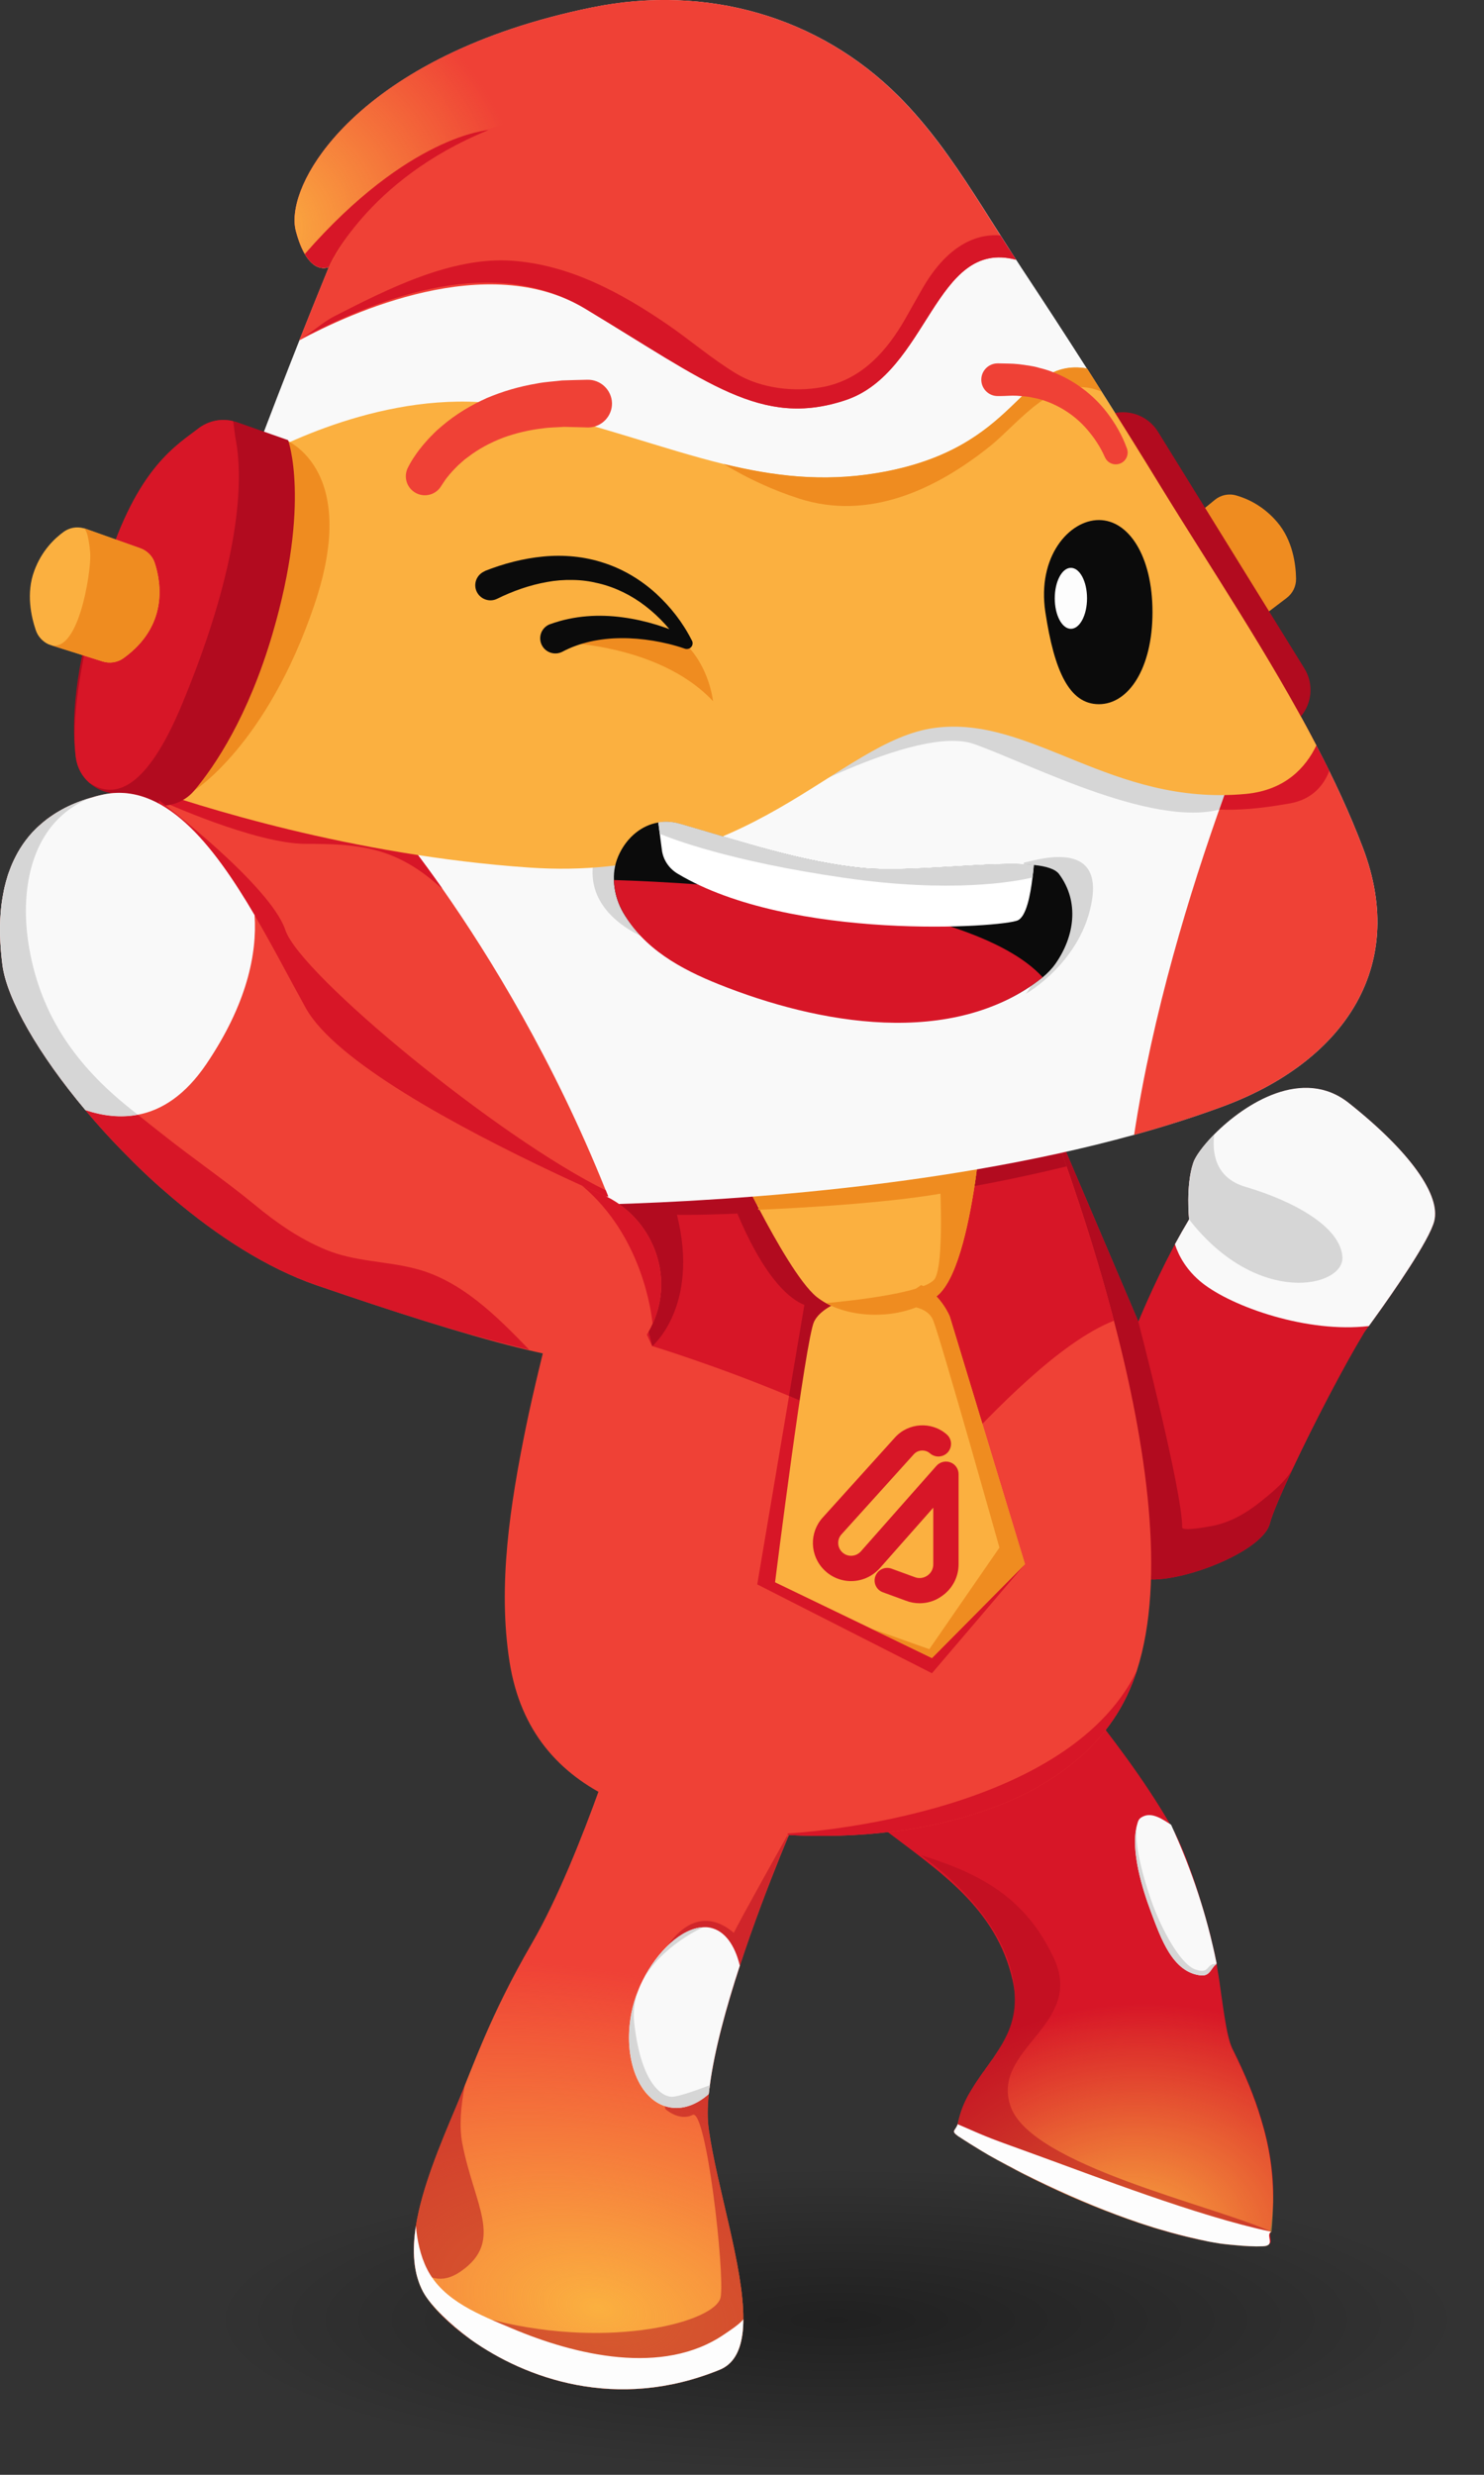 <svg width="36" height="60" viewBox="0 0 36 60" fill="none" xmlns="http://www.w3.org/2000/svg">
<rect x="0" y="0" width="36" height="60" fill="#333333" stroke="none"/>
<g clip-path="url(#clip0_5557_15976)">
<path opacity="0.37" d="M20.287 59.998C28.965 59.998 36 58.316 36 56.242C36 54.167 28.965 52.485 20.287 52.485C11.609 52.485 4.574 54.167 4.574 56.242C4.574 58.316 11.609 59.998 20.287 59.998Z" fill="url(#paint0_radial_5557_15976)"/>
<path d="M30.884 53.39C30.884 53.41 30.882 53.428 30.882 53.447C30.874 53.651 30.852 53.856 30.819 54.067C30.817 54.074 30.817 54.081 30.817 54.089C30.816 54.094 30.814 54.096 30.814 54.102C30.812 54.109 30.814 54.116 30.812 54.123C30.812 54.125 30.81 54.129 30.814 54.131C30.814 54.131 30.814 54.131 30.812 54.131C30.805 54.294 30.863 54.37 30.784 54.409H30.782C30.751 54.422 30.703 54.429 30.626 54.434C30.341 54.456 30.027 54.442 29.689 54.4C29.667 54.398 29.643 54.394 29.619 54.391C29.604 54.391 29.588 54.387 29.573 54.385C29.573 54.385 29.57 54.383 29.568 54.383C29.491 54.372 29.412 54.358 29.329 54.343C28.239 54.149 26.969 53.694 25.813 53.174C25.73 53.137 25.646 53.097 25.565 53.06C25.482 53.024 25.403 52.985 25.322 52.945C25.166 52.87 25.008 52.791 24.859 52.715C24.859 52.713 24.856 52.713 24.854 52.713C24.779 52.674 24.705 52.636 24.631 52.599C24.63 52.599 24.626 52.596 24.626 52.596C24.575 52.568 24.521 52.539 24.473 52.511C24.451 52.502 24.429 52.491 24.407 52.477C24.192 52.36 23.988 52.244 23.799 52.135C23.788 52.129 23.775 52.122 23.762 52.113C23.713 52.083 23.663 52.052 23.613 52.023V52.021C23.611 52.021 23.608 52.019 23.608 52.019C23.547 51.985 23.492 51.948 23.435 51.911V51.91C23.433 51.91 23.433 51.91 23.433 51.91C23.378 51.873 23.323 51.84 23.27 51.803H23.268C23.242 51.787 23.224 51.776 23.211 51.761C23.183 51.743 23.169 51.728 23.159 51.714C23.156 51.71 23.154 51.705 23.15 51.701C23.134 51.675 23.143 51.657 23.161 51.63V51.628C23.169 51.622 23.172 51.613 23.178 51.608C23.183 51.597 23.192 51.586 23.202 51.569C23.209 51.553 23.218 51.535 23.226 51.513C23.227 51.507 23.229 51.502 23.231 51.496C23.235 51.489 23.235 51.476 23.238 51.465C23.248 51.423 23.259 51.383 23.268 51.344C23.325 51.119 23.417 50.914 23.529 50.724C23.534 50.713 23.542 50.704 23.545 50.697C23.586 50.631 23.626 50.567 23.665 50.504C23.72 50.422 23.777 50.338 23.834 50.257C23.845 50.243 23.854 50.23 23.865 50.217C23.878 50.201 23.891 50.184 23.9 50.168C23.905 50.157 23.915 50.146 23.92 50.137C23.924 50.133 23.926 50.127 23.931 50.126C23.94 50.109 23.951 50.095 23.962 50.082C23.977 50.062 23.992 50.04 24.005 50.02C24.02 49.999 24.034 49.977 24.051 49.956L24.095 49.897C24.12 49.855 24.148 49.816 24.176 49.773C24.446 49.37 24.655 48.936 24.617 48.371C24.617 48.365 24.615 48.364 24.617 48.358C24.609 48.247 24.591 48.133 24.565 48.012C24.166 46.249 22.775 45.363 21.41 44.322C21.384 44.304 21.358 44.282 21.331 44.262C21.309 44.245 21.288 44.229 21.265 44.212C21.474 43.863 21.667 43.502 21.855 43.135C21.941 42.963 22.029 42.789 22.114 42.611C22.426 41.96 22.715 41.292 23.003 40.622C23.134 40.315 23.261 40.01 23.395 39.706C23.505 39.451 23.617 39.199 23.727 38.945C23.837 38.69 23.951 38.441 24.069 38.196C25.378 40.335 27.098 42.017 28.381 44.221C28.392 44.24 28.401 44.256 28.412 44.274C28.436 44.316 28.459 44.359 28.485 44.406C28.489 44.408 28.489 44.413 28.489 44.415C28.638 44.701 28.785 45.065 28.919 45.451C28.947 45.526 28.97 45.601 28.996 45.676C29.035 45.793 29.072 45.907 29.105 46.02C29.128 46.099 29.154 46.174 29.176 46.25C29.198 46.327 29.22 46.401 29.241 46.472V46.474C29.274 46.585 29.299 46.693 29.329 46.797C29.349 46.863 29.366 46.935 29.38 47.004C29.402 47.103 29.424 47.196 29.446 47.284C29.459 47.339 29.474 47.394 29.483 47.453C29.487 47.48 29.494 47.506 29.498 47.529C29.498 47.531 29.498 47.531 29.498 47.535C29.505 47.56 29.509 47.586 29.511 47.614C29.514 47.615 29.514 47.617 29.512 47.621C29.516 47.623 29.516 47.624 29.516 47.628C29.524 47.657 29.527 47.687 29.529 47.716C29.568 47.93 29.599 48.153 29.628 48.371C29.643 48.461 29.654 48.552 29.667 48.64C29.718 48.984 29.77 49.3 29.841 49.526C29.862 49.588 29.882 49.641 29.908 49.69C30.205 50.285 30.433 50.832 30.593 51.368C30.797 52.041 30.906 52.707 30.884 53.39Z" fill="#D71627"/>
<path d="M30.884 53.39C30.884 53.41 30.882 53.429 30.882 53.447C30.878 53.654 30.869 53.868 30.849 54.091C30.849 54.093 30.849 54.093 30.847 54.096V54.098C30.847 54.104 30.851 54.105 30.851 54.107C30.851 54.107 30.849 54.111 30.847 54.111L30.845 54.115C30.834 54.118 30.825 54.126 30.816 54.135C30.816 54.135 30.816 54.135 30.814 54.135C30.811 54.14 30.807 54.146 30.801 54.155C30.798 54.16 30.796 54.168 30.794 54.173C30.792 54.179 30.79 54.186 30.788 54.191C30.79 54.199 30.788 54.204 30.788 54.212C30.79 54.267 30.814 54.327 30.801 54.376C30.799 54.391 30.794 54.406 30.783 54.415C30.779 54.422 30.77 54.429 30.761 54.433C30.752 54.438 30.742 54.444 30.731 54.448C30.707 54.457 30.678 54.461 30.641 54.462C30.43 54.471 30.198 54.459 29.96 54.435C29.871 54.428 29.781 54.418 29.691 54.407C29.669 54.406 29.645 54.402 29.621 54.398C29.607 54.397 29.59 54.393 29.576 54.391C29.574 54.395 29.574 54.395 29.57 54.391C29.417 54.364 29.263 54.336 29.105 54.303C28.945 54.268 28.78 54.228 28.614 54.186C28.473 54.15 28.331 54.109 28.186 54.067C28.16 54.06 28.137 54.054 28.111 54.047C28.026 54.023 27.942 53.996 27.855 53.967H27.854C27.769 53.939 27.684 53.913 27.6 53.884C27.6 53.884 27.598 53.884 27.596 53.882C27.427 53.826 27.254 53.763 27.082 53.699C26.652 53.542 26.223 53.364 25.812 53.182C25.729 53.145 25.645 53.105 25.564 53.068C25.481 53.032 25.402 52.993 25.321 52.953C25.244 52.918 25.165 52.88 25.086 52.841C24.931 52.763 24.777 52.688 24.628 52.607C24.626 52.607 24.623 52.603 24.623 52.603C24.476 52.528 24.334 52.452 24.196 52.375C24.128 52.336 24.057 52.296 23.989 52.259C23.856 52.183 23.73 52.106 23.61 52.031C23.606 52.029 23.605 52.029 23.605 52.027C23.544 51.992 23.489 51.956 23.432 51.919C23.43 51.919 23.43 51.919 23.428 51.917C23.373 51.881 23.318 51.848 23.265 51.811H23.263C23.252 51.8 23.242 51.795 23.233 51.787C23.222 51.782 23.213 51.775 23.206 51.769C23.206 51.767 23.206 51.767 23.206 51.767C23.184 51.749 23.165 51.734 23.154 51.723C23.151 51.72 23.149 51.714 23.145 51.711C23.129 51.685 23.138 51.667 23.156 51.639V51.637C23.169 51.617 23.187 51.593 23.204 51.56C23.209 51.55 23.215 51.537 23.221 51.524C23.222 51.518 23.224 51.513 23.226 51.507C23.23 51.5 23.23 51.487 23.233 51.476C23.349 50.977 23.603 50.596 23.86 50.227C23.873 50.21 23.886 50.194 23.895 50.177C23.906 50.163 23.915 50.15 23.926 50.135C23.935 50.119 23.946 50.104 23.957 50.091C23.972 50.071 23.987 50.049 24 50.029C24.014 50.009 24.029 49.987 24.046 49.965C24.047 49.961 24.051 49.956 24.053 49.952C24.285 49.614 24.49 49.264 24.573 48.827C24.588 48.743 24.602 48.66 24.608 48.569C24.613 48.509 24.613 48.446 24.612 48.382C24.612 48.377 24.61 48.375 24.612 48.37C24.61 48.362 24.61 48.353 24.61 48.344C24.608 48.238 24.597 48.121 24.579 48.002C24.516 47.603 24.343 47.2 24.105 46.816C24.101 46.807 24.093 46.798 24.088 46.791C23.812 46.351 23.452 45.942 23.086 45.594C23.026 45.535 22.961 45.479 22.897 45.424C22.792 45.336 22.689 45.248 22.588 45.171C22.574 45.16 22.563 45.151 22.548 45.14C22.491 45.096 22.434 45.056 22.379 45.016C21.875 44.664 21.745 44.58 21.403 44.33C21.377 44.311 21.352 44.289 21.324 44.269L21.241 44.209C21.456 43.865 21.657 43.506 21.848 43.14C21.934 42.968 22.022 42.795 22.107 42.617C22.421 41.968 22.708 41.298 22.996 40.628C23.127 40.321 23.254 40.015 23.388 39.712C23.498 39.457 23.61 39.205 23.72 38.95C23.831 38.696 23.945 38.447 24.062 38.202C25.371 40.341 27.091 42.023 28.374 44.227C28.385 44.245 28.394 44.262 28.405 44.28C28.429 44.322 28.453 44.364 28.478 44.412C28.482 44.414 28.482 44.419 28.482 44.421C28.631 44.707 28.778 45.071 28.912 45.457C28.94 45.532 28.963 45.607 28.989 45.682C29.028 45.799 29.065 45.912 29.098 46.026C29.122 46.104 29.147 46.179 29.169 46.256C29.191 46.333 29.213 46.406 29.234 46.478V46.48C29.267 46.591 29.293 46.699 29.322 46.803C29.342 46.869 29.359 46.941 29.373 47.01C29.395 47.109 29.417 47.202 29.439 47.29C29.452 47.345 29.467 47.4 29.476 47.458C29.48 47.486 29.487 47.511 29.491 47.535C29.491 47.537 29.491 47.537 29.491 47.541C29.495 47.568 29.502 47.592 29.506 47.618L29.508 47.632C29.515 47.661 29.518 47.691 29.52 47.72C29.561 47.936 29.59 48.157 29.62 48.375C29.634 48.465 29.645 48.556 29.658 48.644C29.706 48.988 29.757 49.303 29.833 49.53C29.853 49.592 29.873 49.645 29.899 49.694C30.197 50.289 30.424 50.836 30.584 51.372C30.79 52.027 30.886 52.678 30.884 53.39Z" fill="url(#paint1_radial_5557_15976)"/>
<path opacity="0.5" d="M30.852 54.107C30.852 54.108 30.849 54.112 30.845 54.112C30.834 54.116 30.825 54.123 30.816 54.132C30.816 54.132 30.816 54.132 30.814 54.132C30.81 54.138 30.806 54.143 30.801 54.152C30.797 54.158 30.796 54.163 30.794 54.171C30.792 54.176 30.79 54.184 30.788 54.189C30.786 54.194 30.785 54.202 30.788 54.209C30.79 54.264 30.814 54.324 30.801 54.374C30.799 54.388 30.794 54.403 30.783 54.412C30.779 54.42 30.77 54.427 30.761 54.431C30.751 54.436 30.742 54.441 30.731 54.445C30.707 54.454 30.678 54.458 30.641 54.46C30.43 54.469 30.198 54.456 29.959 54.432C29.871 54.425 29.781 54.416 29.691 54.405C29.669 54.403 29.645 54.399 29.621 54.396C29.607 54.394 29.59 54.39 29.575 54.389C29.424 54.365 29.267 54.334 29.107 54.301C28.947 54.266 28.781 54.226 28.616 54.184C28.368 54.12 28.114 54.046 27.859 53.964H27.857C27.772 53.937 27.688 53.907 27.603 53.878C27.603 53.878 27.602 53.882 27.602 53.878C27.432 53.821 27.26 53.759 27.087 53.695C26.657 53.538 26.229 53.36 25.817 53.177C25.734 53.141 25.65 53.1 25.569 53.064C25.486 53.027 25.407 52.989 25.326 52.949C25.249 52.914 25.17 52.875 25.091 52.837C24.937 52.758 24.782 52.683 24.634 52.603C24.632 52.603 24.628 52.599 24.628 52.599C24.481 52.524 24.339 52.447 24.202 52.37C24.134 52.332 24.062 52.292 23.994 52.255C23.928 52.215 23.863 52.175 23.801 52.138C23.79 52.133 23.777 52.125 23.764 52.116C23.713 52.087 23.663 52.057 23.615 52.025C23.613 52.025 23.61 52.023 23.61 52.023C23.549 51.984 23.494 51.948 23.437 51.913C23.435 51.913 23.435 51.913 23.435 51.913C23.378 51.874 23.323 51.84 23.27 51.803C23.259 51.796 23.248 51.788 23.239 51.783C23.228 51.774 23.218 51.768 23.211 51.763C23.189 51.745 23.171 51.73 23.16 51.719C23.156 51.715 23.154 51.71 23.15 51.706C23.134 51.681 23.143 51.662 23.161 51.635C23.165 51.627 23.172 51.62 23.178 51.613C23.183 51.602 23.193 51.591 23.202 51.574C23.204 51.569 23.207 51.563 23.209 51.556C23.215 51.545 23.22 51.532 23.226 51.52C23.228 51.514 23.229 51.509 23.231 51.503C23.235 51.496 23.235 51.483 23.239 51.472C23.248 51.43 23.259 51.39 23.268 51.351C23.331 51.123 23.424 50.918 23.529 50.731C23.535 50.72 23.542 50.711 23.546 50.703C23.586 50.638 23.626 50.574 23.665 50.511C23.72 50.429 23.777 50.345 23.834 50.264C23.856 50.233 23.876 50.202 23.9 50.175C23.906 50.164 23.915 50.153 23.92 50.144L23.963 50.087C23.977 50.067 23.992 50.045 24.005 50.025C24.02 50.005 24.034 49.983 24.051 49.961C24.053 49.957 24.056 49.952 24.058 49.948C24.071 49.933 24.08 49.917 24.093 49.902C24.119 49.86 24.146 49.822 24.174 49.778C24.402 49.428 24.587 49.053 24.611 48.565C24.617 48.504 24.617 48.442 24.615 48.378C24.615 48.373 24.613 48.371 24.615 48.365C24.613 48.358 24.613 48.349 24.613 48.34C24.608 48.228 24.595 48.113 24.575 47.992C24.505 47.586 24.338 47.189 24.11 46.812C24.106 46.803 24.099 46.794 24.093 46.786C23.829 46.351 23.476 45.946 23.092 45.59C23.031 45.531 22.967 45.474 22.902 45.419C22.798 45.332 22.695 45.248 22.594 45.167C22.579 45.156 22.568 45.147 22.553 45.136C22.496 45.092 22.439 45.052 22.384 45.011C22.369 44.999 22.355 44.988 22.342 44.978C23.806 45.427 24.88 46.02 25.562 47.467C26.333 49.101 24.011 49.668 24.521 51.082C25.034 52.498 29.386 53.455 30.806 54.092C30.812 54.094 30.818 54.094 30.819 54.096C30.834 54.097 30.845 54.099 30.847 54.101V54.103C30.849 54.101 30.851 54.105 30.852 54.107Z" fill="#B20B1F"/>
<path d="M29.513 47.597C29.513 47.6 29.512 47.608 29.508 47.609C29.383 47.71 29.355 47.915 29.133 47.893C28.442 47.822 28.161 46.989 27.916 46.342C27.72 45.82 27.424 44.869 27.576 44.269C27.613 44.126 27.624 44.089 27.736 44.036C27.964 43.932 28.218 44.12 28.409 44.239C28.912 45.335 29.274 46.42 29.513 47.597Z" fill="#F9F9F9"/>
<path d="M30.836 54.107C30.827 54.113 30.819 54.116 30.814 54.126C30.794 54.144 30.788 54.164 30.788 54.19C30.786 54.195 30.784 54.202 30.788 54.21C30.79 54.265 30.814 54.325 30.801 54.374C30.797 54.387 30.792 54.4 30.784 54.411H30.782C30.779 54.418 30.77 54.426 30.76 54.429C30.751 54.435 30.742 54.44 30.731 54.444C30.707 54.453 30.678 54.457 30.641 54.459C30.43 54.468 30.198 54.455 29.959 54.431C29.871 54.424 29.781 54.415 29.691 54.404C29.669 54.402 29.645 54.398 29.621 54.395C29.606 54.395 29.59 54.391 29.575 54.389V54.387C29.573 54.391 29.573 54.391 29.57 54.387C29.492 54.376 29.413 54.362 29.331 54.347C29.276 54.336 29.218 54.321 29.163 54.31C29.143 54.307 29.125 54.303 29.106 54.299C29.077 54.292 29.044 54.285 29.015 54.277C28.867 54.245 28.721 54.21 28.57 54.169C28.445 54.136 28.316 54.102 28.189 54.063C28.164 54.056 28.14 54.05 28.114 54.041C28.029 54.018 27.945 53.99 27.859 53.961H27.857C27.772 53.933 27.688 53.908 27.603 53.879V53.877C27.603 53.877 27.601 53.88 27.601 53.877C27.432 53.82 27.259 53.758 27.087 53.694C26.319 53.405 25.552 53.064 24.863 52.717C24.863 52.715 24.859 52.715 24.858 52.715C24.727 52.647 24.598 52.583 24.475 52.514C24.453 52.505 24.431 52.493 24.409 52.479C24.337 52.442 24.269 52.406 24.201 52.369C24.133 52.331 24.062 52.29 23.994 52.254C23.861 52.177 23.735 52.1 23.615 52.025C23.611 52.023 23.61 52.023 23.61 52.022C23.549 51.987 23.494 51.95 23.437 51.913C23.435 51.913 23.435 51.913 23.433 51.912C23.378 51.875 23.323 51.842 23.27 51.806H23.268C23.242 51.789 23.224 51.778 23.211 51.764C23.183 51.745 23.169 51.73 23.159 51.716C23.156 51.712 23.154 51.707 23.15 51.703C23.134 51.678 23.143 51.659 23.161 51.632V51.63C23.174 51.61 23.192 51.586 23.209 51.553C23.215 51.542 23.22 51.529 23.226 51.517C23.227 51.511 23.229 51.505 23.231 51.5C24.086 51.873 23.953 51.815 25.089 52.228C26.517 52.744 29.066 53.734 30.817 54.102C30.823 54.104 30.828 54.105 30.836 54.107Z" fill="#FDFDFD"/>
<path d="M29.518 47.617C29.375 47.701 29.358 47.917 29.134 47.893C28.441 47.82 28.16 46.991 27.918 46.342C27.721 45.817 27.419 44.873 27.581 44.27C27.495 44.799 27.835 45.831 27.976 46.206C28.189 46.775 28.629 47.621 29 47.749C29.371 47.877 29.246 47.584 29.518 47.617Z" fill="#D6D6D6"/>
<path d="M17.194 51.624C17.396 53.047 18.043 54.972 18.032 56.231C18.032 56.361 18.025 56.487 18.008 56.602C17.95 57.014 17.786 57.319 17.459 57.453C14.947 58.48 12.736 57.651 11.429 56.727C10.878 56.335 10.488 55.929 10.308 55.638C10.293 55.614 10.279 55.589 10.266 55.567C10.025 55.118 9.996 54.57 10.089 53.966C10.233 53.056 10.663 52.026 11.076 51.049C11.482 50.089 11.876 48.883 12.905 47.11C14.142 44.975 15.296 41.114 15.296 41.114L19.422 43.824C19.422 43.824 18.6 45.674 17.95 47.657C17.591 48.751 17.284 49.888 17.194 50.771C17.161 51.091 17.159 51.382 17.194 51.624Z" fill="#EF4136"/>
<path d="M34.793 29.604C34.679 30.065 33.793 31.337 33.35 31.951C33.295 32.028 33.246 32.094 33.207 32.149C33.141 32.242 33.1 32.297 33.1 32.297C32.591 33.137 31.875 34.517 31.377 35.574C31.079 36.205 30.86 36.719 30.805 36.937C30.619 37.676 28.269 38.538 27.558 38.229C26.845 37.923 24.988 37.276 24.988 36.136C24.988 34.998 23.998 27.793 25.701 27.546L27.616 32.041C27.616 32.041 27.964 31.181 28.458 30.25C28.473 30.222 28.488 30.195 28.502 30.169C28.611 29.97 28.728 29.763 28.846 29.566C28.846 29.566 28.761 28.746 28.947 28.193C29.133 27.637 31.204 25.542 32.72 26.744C34.236 27.946 34.949 28.989 34.793 29.604Z" fill="#D71627"/>
<path d="M17.194 50.769C17.161 51.091 17.16 51.382 17.194 51.624C17.396 53.047 18.043 54.972 18.032 56.231C18.032 56.361 18.025 56.487 18.009 56.602C17.95 57.014 17.786 57.319 17.459 57.453C14.947 58.48 12.736 57.651 11.429 56.727C11.124 56.511 10.871 56.291 10.672 56.086C10.51 55.922 10.391 55.768 10.308 55.638C10.294 55.614 10.279 55.589 10.266 55.567C10.161 55.373 10.097 55.157 10.066 54.926C10.023 54.628 10.038 54.306 10.09 53.966C10.233 53.056 10.663 52.026 11.076 51.049C11.143 50.892 11.207 50.729 11.279 50.557C11.279 50.555 11.279 50.552 11.279 50.552C11.628 49.677 12.045 48.59 12.905 47.11C14.142 44.975 15.296 41.114 15.296 41.114L19.422 43.824C19.422 43.824 19.299 44.102 19.108 44.558C18.81 45.277 18.349 46.442 17.95 47.657C17.59 48.749 17.283 49.884 17.194 50.769Z" fill="url(#paint2_radial_5557_15976)"/>
<path d="M29.469 12.12L28.377 13.014C28.241 13.126 28.162 13.293 28.169 13.466C28.186 13.977 28.384 15.016 29.671 15.384C29.844 15.433 30.031 15.395 30.174 15.287L31.216 14.495C31.362 14.383 31.444 14.211 31.441 14.028C31.435 13.681 31.36 13.101 30.985 12.66C30.647 12.262 30.255 12.087 29.989 12.012C29.807 11.959 29.614 12.001 29.469 12.12Z" fill="#EF8C20"/>
<path d="M31.375 35.574C31.077 36.206 30.858 36.72 30.803 36.938C30.617 37.677 28.267 38.538 27.556 38.229C26.843 37.924 24.986 37.276 24.986 36.136C24.986 34.998 23.996 27.793 25.7 27.546L27.614 32.041C27.614 32.041 28.679 36.125 28.679 37.031C28.679 37.137 29.351 37.005 29.41 36.994C29.814 36.919 30.197 36.707 30.518 36.456C30.801 36.233 31.22 35.904 31.375 35.574Z" fill="#B20B1F"/>
<path opacity="0.5" d="M11.212 51.952C11.503 53.472 12.243 54.334 11.172 55.073C10.707 55.393 10.336 55.229 10.064 54.925C10.021 54.627 10.036 54.305 10.088 53.964C10.231 53.055 10.661 52.025 11.075 51.048C11.141 50.891 11.205 50.728 11.277 50.556C11.177 51.062 11.139 51.555 11.212 51.952Z" fill="#B20B1F"/>
<path opacity="0.5" d="M17.194 50.769C17.161 51.091 17.159 51.382 17.194 51.624C17.396 53.047 18.043 54.972 18.032 56.231C18.032 56.361 18.025 56.487 18.008 56.602C17.949 57.014 17.786 57.32 17.459 57.453C14.947 58.48 12.736 57.651 11.429 56.727C11.124 56.511 10.87 56.291 10.672 56.086C11.067 56.088 11.517 56.141 12.017 56.264C14.844 56.963 17.38 56.286 17.483 55.689C17.584 55.093 17.132 51.111 16.803 51.274C16.472 51.439 16.141 51.132 16.141 51.132C16.141 51.132 15.513 48.032 16.275 47.066C17.04 46.1 17.76 46.839 17.802 46.861C17.946 46.554 19.107 44.486 19.107 44.486C19.107 44.486 19.107 44.51 19.107 44.556C18.809 45.275 18.348 46.44 17.949 47.655C17.589 48.749 17.282 49.884 17.194 50.769Z" fill="#B20B1F"/>
<path d="M27.579 40.503C27.509 40.717 27.43 40.92 27.338 41.112C26.091 43.728 22.472 44.676 19.105 44.488C16.158 44.321 12.897 43.696 12.361 40.291C12.069 38.435 12.379 36.472 12.748 34.651C13.149 32.683 13.752 30.747 14.044 28.756C14.153 28.015 14.222 27.563 14.222 27.563L24.492 24.711C24.492 24.711 26.004 28.129 27.022 32.02C27.807 35.012 28.294 38.283 27.579 40.503Z" fill="#EF4136"/>
<path d="M27.024 32.019C25.695 32.539 24.098 34.237 23.205 35.172C22.92 35.47 22.705 35.691 22.593 35.776C21.796 35.071 20.434 34.391 19.138 33.843C17.418 33.121 15.819 32.634 15.819 32.634L14.042 28.753V28.746C14.15 28.009 14.22 27.56 14.22 27.56L23.821 24.893L24.49 24.708C24.49 24.708 24.514 24.763 24.556 24.865C24.741 25.294 25.278 26.578 25.87 28.276C26.263 29.388 26.673 30.674 27.024 32.019Z" fill="#D71627"/>
<path d="M24.865 37.921L22.608 40.567L18.37 38.413L19.142 33.843C20.436 34.39 21.799 35.071 22.597 35.775C22.709 35.691 22.924 35.469 23.209 35.171L24.865 37.921Z" fill="#D71627"/>
<path d="M23.207 35.172C22.922 35.47 22.707 35.691 22.595 35.775C21.798 35.071 20.436 34.39 19.14 33.843L19.513 31.638C18.458 31.205 17.686 28.896 17.686 28.896L19.324 28.74L23.207 35.172Z" fill="#B20B1F"/>
<path d="M16.422 29.452C16.977 31.67 15.823 32.636 15.823 32.636L14.904 28.96L14.046 28.748C14.154 28.011 14.224 27.562 14.224 27.562L23.825 24.895C24.076 24.886 24.323 24.878 24.56 24.867C24.745 25.295 25.282 26.58 25.874 28.278C20.686 29.542 16.422 29.452 16.422 29.452Z" fill="#B20B1F"/>
<path d="M23.786 27.575C23.766 27.796 23.731 28.117 23.68 28.481C23.67 28.55 23.659 28.622 23.65 28.693C23.488 29.76 23.198 31.088 22.7 31.443C21.923 31.995 20.748 31.988 20.037 31.593C19.956 31.549 19.879 31.496 19.811 31.443C19.409 31.117 18.819 30.08 18.424 29.33C18.416 29.315 18.409 29.3 18.401 29.286C18.379 29.245 18.361 29.209 18.345 29.174L18.343 29.172C18.135 28.773 17.999 28.488 17.999 28.488L22.347 27.566C22.966 27.564 23.501 27.568 23.786 27.575Z" fill="#FBB040"/>
<path d="M23.786 27.575C23.762 27.839 23.716 28.243 23.65 28.693L23.608 28.755C22.38 29.162 18.815 29.311 18.424 29.33C18.401 29.33 18.389 29.33 18.389 29.33L18.401 29.286L18.411 29.249C18.411 29.249 18.387 29.222 18.345 29.176L18.343 29.174C18.135 28.775 17.999 28.49 17.999 28.49L22.347 27.568C22.966 27.564 23.501 27.568 23.786 27.575Z" fill="#EF8C20"/>
<path d="M29.669 26.823C28.976 27.079 28.253 27.308 27.511 27.513C22.61 28.869 16.918 29.156 14.178 29.213C13.147 29.236 12.533 29.225 12.533 29.225C12.533 29.225 2.883 28.978 2.387 25.037C2.234 23.817 2.71 21.579 3.442 19.064V19.062C3.558 18.665 3.679 18.26 3.807 17.854C4.519 15.571 5.382 13.168 6.14 11.161C6.562 10.038 6.952 9.037 7.262 8.254C7.681 7.2 7.957 6.534 7.979 6.475C7.93 6.496 7.474 6.684 7.182 5.608C6.873 4.468 8.696 1.327 14.387 0.176C17.115 -0.373 19.844 0.375 21.81 2.342C22.154 2.688 22.472 3.065 22.77 3.458C23.385 4.274 23.925 5.173 24.475 6.025C24.534 6.117 24.591 6.208 24.651 6.298C24.699 6.369 24.743 6.441 24.789 6.51C25.32 7.313 25.848 8.122 26.366 8.934C26.965 9.871 27.553 10.814 28.136 11.763C29.023 13.214 30.001 14.7 30.9 16.224C31.262 16.835 31.609 17.452 31.931 18.072V18.074C32.357 18.886 32.739 19.709 33.057 20.542C34.193 23.515 32.504 25.775 29.669 26.823Z" fill="#F9F9F9"/>
<path d="M14.755 29.007C13.724 29.031 13.11 29.02 13.11 29.02C13.11 29.02 3.46 28.773 2.964 24.832C2.823 23.701 3.221 21.698 3.863 19.407C3.912 19.227 3.964 19.043 4.019 18.858V18.856C4.135 18.459 4.256 18.055 4.385 17.648C5.471 17.685 6.965 18.153 9.027 19.35C9.027 19.35 9.734 20.131 10.729 21.542C11.886 23.194 13.43 25.708 14.694 28.859L14.755 29.007Z" fill="#EF4136"/>
<path d="M18.512 19.639C18.635 19.599 22.224 17.546 23.626 18.038C25.028 18.53 28.164 20.194 29.812 19.557C29.97 19.496 30.143 18.12 30.143 18.12C30.143 18.12 23.38 15.945 23.172 15.903C22.965 15.861 19.337 17.956 19.337 17.956L18.512 19.639Z" fill="#D6D6D6"/>
<path d="M29.669 26.825C28.976 27.081 28.254 27.309 27.512 27.515C27.962 24.576 28.848 21.656 29.677 19.347C29.721 19.224 29.765 19.1 29.811 18.983C29.813 18.981 29.813 18.981 29.813 18.981C30.213 17.885 30.594 16.943 30.901 16.224C31.156 16.657 31.406 17.093 31.645 17.53C31.742 17.709 31.838 17.892 31.931 18.072V18.073C32.038 18.278 32.145 18.485 32.246 18.69C32.545 19.303 32.819 19.919 33.058 20.544C34.192 23.515 32.505 25.774 29.669 26.825Z" fill="#EF4136"/>
<path d="M24.845 20.911C24.968 20.911 26.721 20.274 26.495 21.793C26.269 23.311 24.887 24.093 24.887 24.093C24.887 24.093 25.423 23.476 24.97 22.676C24.514 21.875 24.845 20.911 24.845 20.911Z" fill="#D6D6D6"/>
<path d="M26.845 10.073L26.909 10.051C27.354 9.895 27.846 10.069 28.093 10.47L31.643 16.206C31.888 16.601 31.825 17.113 31.492 17.441C31.329 17.602 31.182 17.728 31.134 17.711C31.009 17.668 26.845 10.073 26.845 10.073Z" fill="#B20B1F"/>
<path d="M17.565 20.254C17.565 20.254 15.821 18.401 14.801 19.947C13.461 21.979 15.709 22.759 15.709 22.759L17.565 20.254Z" fill="#D6D6D6"/>
<path d="M32.247 18.69C32.116 19.027 31.846 19.378 31.297 19.477C30.525 19.614 30.04 19.643 29.584 19.627C29.628 19.504 29.766 19.102 29.81 18.983C29.812 18.981 29.812 18.981 29.812 18.981C30.326 18.538 31.492 17.439 31.492 17.439L31.644 17.53C31.741 17.709 31.837 17.892 31.931 18.072V18.073C32.039 18.278 32.146 18.485 32.247 18.69Z" fill="#D71627"/>
<path d="M10.731 21.544C10.691 21.516 10.652 21.485 10.608 21.445C9.553 20.521 8.658 20.459 7.421 20.459C6.184 20.459 3.895 19.412 3.895 19.412L3.865 19.407C3.915 19.227 3.966 19.043 4.021 18.858V18.856C4.137 18.459 4.259 18.055 4.387 17.648C5.473 17.685 6.967 18.153 9.029 19.35C9.028 19.35 9.737 20.131 10.731 21.544Z" fill="#D71627"/>
<path d="M31.933 18.071V18.073C31.676 18.606 31.182 19.156 30.226 19.248C26.947 19.555 25.029 17.338 22.678 17.647C20.328 17.954 18.224 21.403 12.843 21.034C8.52 20.737 4.756 19.526 3.442 19.063V19.061C4.207 16.443 5.245 13.527 6.138 11.161C7.101 10.632 9.9 9.289 12.657 9.887C14.535 10.297 16.064 10.884 17.555 11.25C18.762 11.543 19.947 11.691 21.276 11.47C24.777 10.888 24.705 8.656 26.369 8.934C26.488 9.119 26.606 9.305 26.723 9.494C27.201 10.246 27.673 11.002 28.138 11.763C29.383 13.794 30.801 15.896 31.933 18.071Z" fill="#FBB040"/>
<path d="M6.842 10.625C6.842 10.625 8.781 11.262 7.625 14.668C6.469 18.075 4.71 19.166 4.71 19.166L6.842 10.625Z" fill="#EF8C20"/>
<path d="M6.616 15.348C6.025 17.369 5.218 18.566 4.712 19.168C4.451 19.477 4.032 19.603 3.641 19.495L2.566 19.199C2.415 19.157 2.279 19.08 2.167 18.98C1.991 18.828 1.873 18.61 1.84 18.368C1.834 18.332 1.831 18.295 1.827 18.255C1.746 17.521 1.785 16.248 2.41 14.33C3.167 12.003 4.152 10.912 4.758 10.431C4.779 10.417 4.795 10.402 4.815 10.387C4.815 10.387 4.815 10.387 4.817 10.386C4.979 10.265 5.168 10.195 5.361 10.184C5.46 10.179 5.56 10.186 5.659 10.212C5.692 10.219 5.725 10.226 5.758 10.239L6.988 10.671C6.988 10.667 7.544 12.177 6.616 15.348Z" fill="#B20B1F"/>
<path d="M4.409 17.091C3.563 19.12 2.793 19.404 2.167 18.977C1.99 18.826 1.873 18.608 1.84 18.366C1.834 18.33 1.83 18.293 1.827 18.253C1.755 17.521 1.886 16.275 2.407 14.328C3.157 11.527 4.15 10.881 4.756 10.429C4.776 10.415 4.793 10.4 4.813 10.386C4.813 10.386 4.813 10.386 4.815 10.384C4.977 10.263 5.166 10.193 5.359 10.182C5.458 10.177 5.557 10.184 5.657 10.21C5.681 10.382 5.699 10.545 5.715 10.636C5.949 11.853 5.706 13.975 4.409 17.091Z" fill="#D71627"/>
<path d="M2.997 15.956C2.852 16.062 2.661 16.09 2.49 16.037L1.24 15.643C1.218 15.636 1.198 15.629 1.176 15.62C1.176 15.62 1.176 15.62 1.174 15.62C1.031 15.552 0.92 15.431 0.869 15.281C0.757 14.952 0.628 14.383 0.832 13.838C1.012 13.349 1.323 13.054 1.547 12.892C1.685 12.793 1.861 12.762 2.025 12.806C2.041 12.807 2.058 12.813 2.073 12.818L3.403 13.292C3.569 13.351 3.701 13.483 3.754 13.647C3.912 14.13 4.081 15.175 2.997 15.956Z" fill="#FBB040"/>
<path d="M27.958 14.841C27.958 16.206 27.377 17.073 26.658 17.073C25.94 17.073 25.576 16.271 25.359 14.841C25.155 13.49 25.94 12.608 26.658 12.608C27.377 12.608 27.958 13.476 27.958 14.841Z" fill="#0B0B0B"/>
<path d="M9.889 11.351C9.909 11.308 9.922 11.287 9.937 11.258C9.952 11.231 9.966 11.207 9.981 11.181C10.01 11.132 10.042 11.084 10.073 11.04C10.134 10.947 10.202 10.863 10.271 10.779C10.343 10.698 10.413 10.614 10.49 10.541C10.565 10.462 10.645 10.391 10.727 10.323C11.054 10.045 11.422 9.824 11.81 9.65C12.199 9.485 12.607 9.368 13.017 9.299C13.223 9.258 13.427 9.249 13.634 9.224C13.838 9.215 14.044 9.213 14.25 9.207C14.57 9.2 14.836 9.452 14.846 9.771C14.853 10.089 14.599 10.354 14.28 10.364C14.27 10.364 14.261 10.364 14.252 10.364L14.202 10.362L13.686 10.349C13.517 10.362 13.344 10.36 13.179 10.384C12.842 10.422 12.517 10.499 12.207 10.611C11.9 10.729 11.609 10.883 11.352 11.081C11.286 11.128 11.223 11.18 11.166 11.234C11.104 11.286 11.051 11.346 10.994 11.403C10.94 11.461 10.887 11.522 10.841 11.582C10.817 11.613 10.793 11.644 10.775 11.674L10.725 11.749L10.692 11.8C10.553 12.012 10.268 12.071 10.055 11.933C9.858 11.805 9.792 11.555 9.889 11.351Z" fill="#EF4136"/>
<path d="M24.864 37.922L22.608 40.198L21.123 39.48L18.802 38.362C18.802 38.362 19.544 32.449 19.75 32.039C19.958 31.628 20.658 31.465 20.658 31.465C20.658 31.465 21.856 30.965 22.343 31.157C22.36 31.163 22.376 31.17 22.391 31.177C22.843 31.424 23.04 31.917 23.04 31.917L24.864 37.922Z" fill="#FBB040"/>
<path d="M17.947 47.656C17.617 48.664 17.332 49.705 17.22 50.556C17.207 50.629 17.2 50.7 17.192 50.77C16.9 51.028 16.564 51.154 16.235 51.09C15.505 50.945 15.097 49.917 15.319 48.794C15.354 48.616 15.408 48.439 15.477 48.269C15.485 48.248 15.492 48.232 15.499 48.212C15.523 48.153 15.549 48.097 15.577 48.04C15.582 48.038 15.584 48.032 15.584 48.025C15.939 47.312 16.532 46.75 17.054 46.726C17.111 46.721 17.168 46.724 17.225 46.735C17.589 46.809 17.83 47.169 17.947 47.656Z" fill="#F9F9F9"/>
<path d="M18.032 56.231C18.032 56.361 18.025 56.487 18.008 56.602C17.95 57.014 17.786 57.32 17.459 57.453C14.947 58.48 12.736 57.651 11.429 56.727C10.878 56.321 10.485 55.916 10.308 55.638C10.293 55.614 10.279 55.589 10.266 55.567C10.025 55.118 9.996 54.57 10.089 53.966C10.119 54.306 10.194 54.683 10.36 55.012C10.751 55.79 11.657 56.129 12.414 56.449C13.945 57.098 16.084 57.614 17.571 56.593C17.661 56.531 17.924 56.366 18.032 56.231Z" fill="#FDFDFD"/>
<path d="M25.607 23.361C25.519 23.487 25.412 23.597 25.293 23.694C23.122 25.427 20.314 24.536 17.964 23.771C16.935 23.434 15.7 23.129 15.115 22.121C15.001 21.921 14.928 21.702 14.902 21.471C14.896 21.427 14.895 21.38 14.893 21.336C14.884 21.116 14.926 20.896 15.034 20.681C15.227 20.291 15.569 20.006 15.972 19.941C16.133 19.912 16.306 19.921 16.484 19.971C17.854 20.36 19.421 20.9 20.939 21.045C22.11 21.158 24.067 20.865 25.081 20.971C25.383 21.001 25.602 21.07 25.693 21.193C26.191 21.866 26.066 22.704 25.607 23.361Z" fill="#0B0B0B"/>
<path d="M14.894 21.334C14.895 21.391 14.903 21.444 14.908 21.499C14.906 21.489 14.905 21.479 14.903 21.469C14.897 21.425 14.895 21.378 14.894 21.334Z" fill="#0B0B0B"/>
<path d="M25.294 23.694C23.114 25.434 19.83 24.821 17.439 23.864C16.52 23.497 15.621 23.006 15.116 22.121C15.002 21.921 14.928 21.702 14.903 21.471C14.897 21.427 14.895 21.38 14.894 21.336C16.915 21.398 23.518 21.746 25.294 23.694Z" fill="#D71627"/>
<path d="M25.079 20.97C25.072 21.063 25.063 21.167 25.047 21.275C24.995 21.716 24.894 22.214 24.695 22.311C24.346 22.486 19.189 22.832 16.435 21.18C16.227 21.054 16.085 20.843 16.056 20.604L16.005 20.214L15.97 19.941C16.131 19.912 16.304 19.921 16.483 19.971C17.852 20.36 19.419 20.9 20.937 21.045C22.108 21.156 24.065 20.864 25.079 20.97Z" fill="white"/>
<path d="M25.978 15.245C26.195 15.245 26.37 14.914 26.37 14.506C26.37 14.098 26.195 13.767 25.978 13.767C25.762 13.767 25.587 14.098 25.587 14.506C25.587 14.914 25.762 15.245 25.978 15.245Z" fill="#FDFDFD"/>
<path d="M22.309 38.87C22.195 38.87 22.081 38.849 21.973 38.807L21.418 38.604C21.258 38.546 21.177 38.37 21.236 38.213C21.294 38.054 21.471 37.973 21.629 38.032L22.186 38.235C22.188 38.235 22.188 38.236 22.189 38.236C22.293 38.277 22.405 38.262 22.496 38.2C22.588 38.138 22.64 38.037 22.64 37.927V36.553C22.243 37.002 21.712 37.603 21.344 38.019C21.175 38.209 20.933 38.324 20.677 38.332C20.422 38.341 20.172 38.242 19.992 38.061C19.642 37.713 19.628 37.155 19.959 36.791L21.71 34.852C22.037 34.489 22.601 34.456 22.967 34.777C23.094 34.888 23.107 35.08 22.994 35.209C22.882 35.335 22.689 35.347 22.561 35.236C22.445 35.135 22.267 35.146 22.166 35.26L20.414 37.199C20.302 37.322 20.308 37.51 20.425 37.627C20.488 37.69 20.57 37.722 20.657 37.719C20.745 37.715 20.824 37.678 20.883 37.613C21.535 36.873 22.706 35.552 22.717 35.538C22.802 35.443 22.936 35.41 23.055 35.454C23.175 35.498 23.254 35.613 23.254 35.739V37.924C23.254 38.235 23.101 38.524 22.844 38.699C22.686 38.813 22.498 38.87 22.309 38.87Z" fill="#D71627"/>
<path d="M24.648 6.298C22.671 5.773 22.527 9.033 20.508 9.703C18.466 10.38 17.167 9.271 14.199 7.485C11.821 6.054 8.491 7.59 7.257 8.254C7.285 8.188 7.309 8.12 7.337 8.056C7.71 7.116 7.956 6.528 7.974 6.475C7.974 6.475 7.972 6.475 7.969 6.477C7.917 6.497 7.645 6.592 7.392 6.159C7.314 6.029 7.241 5.848 7.177 5.606C6.91 4.626 8.224 2.163 12.219 0.763C12.868 0.534 13.589 0.335 14.383 0.174C17.11 -0.375 19.839 0.373 21.805 2.34C22.149 2.686 22.467 3.063 22.765 3.456C23.305 4.17 23.786 4.951 24.266 5.705C24.332 5.813 24.402 5.917 24.468 6.023C24.532 6.115 24.59 6.206 24.648 6.298Z" fill="#EF4136"/>
<path d="M12.253 3.021C9.312 3.666 7.976 6.475 7.976 6.475C7.927 6.495 7.471 6.684 7.179 5.608C6.912 4.627 8.226 2.164 12.221 0.765C14.013 1.683 12.253 3.021 12.253 3.021Z" fill="url(#paint3_radial_5557_15976)"/>
<path d="M11.848 3.154C8.878 4.364 7.976 6.475 7.976 6.475C7.976 6.475 7.974 6.475 7.971 6.477C7.919 6.497 7.647 6.592 7.394 6.159C9.911 3.275 11.848 3.154 11.848 3.154Z" fill="#D71627"/>
<path d="M24.648 6.298C22.671 5.773 22.528 9.033 20.508 9.703C18.466 10.38 17.167 9.271 14.199 7.485C12.012 6.17 9.307 7.145 7.256 8.239C7.554 8.08 7.805 7.822 8.116 7.665C9.39 7.015 10.95 6.217 12.422 6.322C13.815 6.419 15.055 7.092 16.184 7.862C16.748 8.248 17.279 8.709 17.865 9.061C18.457 9.416 19.269 9.513 19.942 9.386C19.97 9.381 19.999 9.375 20.026 9.37C20.927 9.17 21.515 8.506 21.956 7.738C22.103 7.48 22.247 7.22 22.395 6.964C23.053 5.841 23.79 5.669 24.268 5.707C24.334 5.815 24.404 5.919 24.47 6.025C24.533 6.115 24.59 6.206 24.648 6.298Z" fill="#D71627"/>
<path d="M2.997 15.956C2.852 16.062 2.661 16.09 2.49 16.037L1.24 15.643C1.218 15.636 1.198 15.629 1.176 15.62C1.896 15.938 2.205 13.887 2.19 13.453C2.188 13.364 2.141 12.822 2.023 12.806C2.04 12.807 2.056 12.813 2.071 12.819L3.401 13.292C3.567 13.351 3.699 13.483 3.752 13.647C3.912 14.13 4.081 15.175 2.997 15.956Z" fill="#EF8C20"/>
<path d="M27.579 40.503C27.51 40.717 27.43 40.92 27.339 41.112C26.091 43.729 22.472 44.676 19.105 44.488L19.111 44.451C19.111 44.45 25.824 44.12 27.579 40.503Z" fill="#D71627"/>
<path d="M15.586 48.025C15.941 47.311 16.534 46.749 17.056 46.726C17.054 46.726 16.04 47.176 15.586 48.025Z" fill="#D6D6D6"/>
<path d="M17.222 50.554C17.209 50.627 17.201 50.698 17.194 50.768C16.902 51.026 16.566 51.152 16.237 51.088C15.507 50.943 15.099 49.915 15.321 48.792C15.356 48.614 15.41 48.437 15.479 48.267C15.393 48.503 15.353 48.764 15.386 49.05C15.557 50.559 16.08 50.835 16.299 50.835C16.459 50.837 16.968 50.651 17.222 50.554Z" fill="#D6D6D6"/>
<path d="M25.079 20.97C25.072 21.063 25.063 21.167 25.047 21.275C24.616 21.376 23.08 21.66 20.47 21.281C17.69 20.88 16.273 20.328 16.005 20.214L15.97 19.941C16.131 19.912 16.304 19.921 16.483 19.971C17.852 20.36 19.419 20.9 20.937 21.045C22.108 21.156 24.065 20.864 25.079 20.97Z" fill="#D6D6D6"/>
<path d="M26.721 9.492C26.714 9.49 26.707 9.486 26.699 9.485C25.571 9.031 24.755 10.227 24.009 10.824C22.704 11.867 21.076 12.632 19.385 12.088C18.747 11.883 18.126 11.596 17.553 11.248C18.76 11.541 19.945 11.689 21.274 11.468C24.775 10.886 24.703 8.654 26.367 8.932C26.486 9.119 26.606 9.305 26.721 9.492Z" fill="#EF8C20"/>
<path d="M26.795 11.067C26.751 10.967 26.683 10.837 26.611 10.729C26.539 10.615 26.457 10.511 26.37 10.409C26.196 10.207 25.99 10.039 25.766 9.909C25.541 9.781 25.301 9.682 25.045 9.64C24.92 9.607 24.788 9.607 24.659 9.594C24.529 9.587 24.395 9.602 24.264 9.602H24.205C23.985 9.604 23.806 9.426 23.805 9.208C23.803 8.989 23.981 8.811 24.2 8.81C24.205 8.81 24.213 8.81 24.218 8.81C24.385 8.815 24.551 8.811 24.716 8.83C24.884 8.855 25.049 8.868 25.212 8.919C25.541 8.996 25.854 9.144 26.133 9.329C26.414 9.516 26.659 9.746 26.859 10.008C26.958 10.14 27.05 10.275 27.129 10.418C27.21 10.564 27.276 10.7 27.339 10.877C27.392 11.025 27.313 11.19 27.164 11.241C27.021 11.292 26.865 11.223 26.806 11.088L26.795 11.067Z" fill="#EF4136"/>
<path d="M23.68 28.48C23.67 28.55 23.659 28.621 23.65 28.693C23.488 29.759 23.198 31.088 22.7 31.443C21.923 31.995 20.748 31.988 20.037 31.593C20.225 31.576 22.478 31.377 22.685 30.991C22.9 30.59 22.808 28.773 22.808 28.773L23.68 28.48Z" fill="#EF8C20"/>
<path d="M24.865 37.922L22.608 40.198L21.123 39.48L22.544 39.983L24.245 37.521C24.245 37.521 22.823 32.471 22.637 32.01C22.452 31.547 21.617 31.669 21.617 31.669C21.617 31.669 21.959 31.421 22.343 31.157C22.36 31.163 22.376 31.17 22.391 31.177C22.843 31.424 23.04 31.916 23.04 31.916L24.865 37.922Z" fill="#EF8C20"/>
<path d="M14.755 29.007C13.724 29.031 13.11 29.02 13.11 29.02C13.11 29.02 3.46 28.773 2.964 24.832C2.823 23.701 3.221 21.698 3.863 19.407C3.863 19.407 6.553 21.445 6.924 22.552C7.286 23.632 12.103 27.591 14.696 28.859L14.755 29.007Z" fill="#D71627"/>
<path d="M15.831 32.094C15.803 32.158 15.772 32.221 15.737 32.281C15.55 32.609 15.334 32.859 15.092 32.942C14.647 33.09 13.748 32.969 12.537 32.665C11.222 32.338 9.538 31.798 7.667 31.156C6.48 30.746 5.273 29.968 4.177 29.037C3.804 28.722 3.442 28.388 3.104 28.042C2.735 27.674 2.389 27.295 2.073 26.916C0.937 25.566 0.166 24.223 0.059 23.396C-0.176 21.576 0.261 19.925 2.178 19.349C2.272 19.32 2.371 19.292 2.472 19.27C3.271 19.087 3.988 19.446 4.635 20.079C5.197 20.632 5.708 21.389 6.177 22.189C6.627 22.957 7.041 23.76 7.421 24.445C8.138 25.731 11.1 27.325 13.462 28.441C13.688 28.547 13.906 28.649 14.12 28.746C14.292 28.823 14.458 28.896 14.618 28.968C15.825 29.506 16.373 30.922 15.831 32.094Z" fill="#EF4136"/>
<path d="M15.831 32.094C15.807 31.847 15.583 29.97 14.118 28.744C14.291 28.821 14.456 28.894 14.616 28.965C15.825 29.505 16.373 30.921 15.831 32.094Z" fill="#D71627"/>
<path d="M5.006 25.797C4.5 26.543 3.933 26.915 3.346 27.026C3.346 27.026 3.344 27.028 3.344 27.026C2.924 27.107 2.495 27.055 2.073 26.915C0.937 25.564 0.165 24.221 0.059 23.394C-0.006 22.887 -0.021 22.393 0.036 21.93C0.046 21.852 0.059 21.775 0.073 21.696C0.088 21.608 0.106 21.519 0.13 21.433C0.139 21.389 0.152 21.347 0.165 21.305C0.187 21.221 0.217 21.136 0.25 21.054C0.264 21.014 0.283 20.974 0.299 20.933C0.354 20.811 0.415 20.69 0.485 20.577C0.529 20.507 0.573 20.441 0.623 20.375C0.729 20.233 0.852 20.099 0.992 19.982C1.022 19.954 1.055 19.927 1.086 19.903C1.126 19.87 1.165 19.839 1.207 19.812C1.242 19.788 1.277 19.762 1.312 19.74C1.334 19.726 1.356 19.711 1.378 19.698C1.418 19.674 1.457 19.651 1.497 19.629C1.7 19.517 1.926 19.424 2.177 19.349C2.271 19.32 2.37 19.292 2.472 19.27C3.966 18.93 5.169 20.47 6.176 22.187C6.239 23.127 5.989 24.342 5.006 25.797Z" fill="#F9F9F9"/>
<path d="M12.839 32.725C11.082 32.306 9.373 31.743 7.667 31.155C6.48 30.745 5.273 29.968 4.177 29.037C3.804 28.722 3.442 28.387 3.104 28.041C2.735 27.674 2.389 27.295 2.073 26.916C2.496 27.057 2.924 27.108 3.345 27.028C3.345 27.029 3.347 27.028 3.347 27.028C3.545 27.189 3.746 27.346 3.946 27.503C4.681 28.087 5.46 28.618 6.182 29.212C6.706 29.646 7.274 30.039 7.904 30.299C8.61 30.59 9.338 30.57 10.064 30.755C11.178 31.036 12.038 31.896 12.839 32.725Z" fill="#D71627"/>
<path d="M3.344 27.026C2.924 27.106 2.495 27.055 2.073 26.914C0.937 25.564 0.165 24.221 0.059 23.394C-0.006 22.887 -0.021 22.393 0.036 21.93C0.046 21.852 0.059 21.775 0.073 21.696C0.088 21.608 0.106 21.519 0.13 21.433C0.139 21.389 0.152 21.347 0.165 21.305C0.187 21.22 0.217 21.136 0.25 21.054C0.264 21.014 0.283 20.973 0.299 20.933C0.354 20.811 0.415 20.69 0.485 20.576C0.529 20.507 0.573 20.439 0.623 20.375C0.729 20.232 0.852 20.099 0.992 19.982C1.022 19.954 1.055 19.927 1.086 19.903C1.126 19.87 1.165 19.839 1.207 19.811C1.242 19.788 1.277 19.762 1.312 19.74C1.334 19.726 1.356 19.711 1.378 19.698C1.418 19.674 1.457 19.651 1.497 19.629C1.7 19.517 1.926 19.424 2.177 19.349C0.772 19.925 0.483 21.498 0.687 22.852C0.937 24.501 1.76 25.732 3.036 26.779C3.135 26.861 3.24 26.945 3.344 27.026Z" fill="#D6D6D6"/>
<path d="M34.793 29.604C34.679 30.065 33.793 31.337 33.35 31.951C33.295 32.028 33.245 32.094 33.207 32.149C31.736 32.325 29.899 31.694 29.152 31.095C28.787 30.799 28.598 30.46 28.502 30.166C28.61 29.966 28.728 29.759 28.846 29.562C28.846 29.562 28.761 28.742 28.947 28.19C28.996 28.04 29.182 27.78 29.456 27.502C30.204 26.746 31.611 25.86 32.72 26.741C34.238 27.945 34.949 28.989 34.793 29.604Z" fill="#F9F9F9"/>
<path d="M32.565 30.466C32.629 31.205 30.509 31.705 28.845 29.562C28.845 29.562 28.761 28.742 28.947 28.19C28.996 28.04 29.182 27.78 29.456 27.502C29.404 27.912 29.457 28.552 30.213 28.774C31.359 29.112 32.506 29.727 32.565 30.466Z" fill="#D6D6D6"/>
<path d="M17.297 16.999C17.297 16.999 17.069 14.763 14.726 15.104C12.384 15.444 13.425 15.568 13.425 15.568C13.425 15.568 15.935 15.552 17.297 16.999Z" fill="#EF8C20"/>
<path d="M11.76 13.844C12.212 13.666 12.692 13.538 13.185 13.492C13.677 13.445 14.186 13.492 14.657 13.65C15.129 13.803 15.557 14.065 15.914 14.389C16.27 14.718 16.562 15.089 16.783 15.527L16.787 15.532C16.822 15.602 16.794 15.686 16.724 15.721C16.682 15.741 16.634 15.739 16.596 15.721C16.357 15.638 16.094 15.576 15.84 15.534C15.583 15.492 15.324 15.47 15.07 15.472C14.561 15.474 14.063 15.578 13.646 15.799C13.466 15.895 13.243 15.827 13.148 15.648C13.052 15.468 13.12 15.247 13.3 15.152C13.315 15.144 13.33 15.137 13.346 15.132L13.354 15.13C13.931 14.921 14.537 14.89 15.105 14.967C15.39 15.004 15.666 15.068 15.936 15.15C16.206 15.234 16.461 15.333 16.719 15.465L16.531 15.659C16.309 15.296 16.002 14.96 15.66 14.696C15.318 14.431 14.927 14.239 14.517 14.142C14.313 14.092 14.104 14.063 13.894 14.061C13.684 14.056 13.475 14.072 13.267 14.111C12.852 14.184 12.446 14.327 12.06 14.517C11.878 14.607 11.657 14.531 11.567 14.35C11.477 14.169 11.553 13.95 11.735 13.86C11.744 13.856 11.753 13.851 11.762 13.847L11.76 13.844Z" fill="#0B0B0B"/>
</g>
<defs>
<radialGradient id="paint0_radial_5557_15976" cx="0" cy="0" r="1" gradientUnits="userSpaceOnUse" gradientTransform="translate(20.287 56.241) scale(15.221 3.692)">
<stop/>
<stop offset="0.959" stop-opacity="0.041"/>
<stop offset="1" stop-opacity="0"/>
</radialGradient>
<radialGradient id="paint1_radial_5557_15976" cx="0" cy="0" r="1" gradientUnits="userSpaceOnUse" gradientTransform="translate(27.307 54.53) rotate(-8.734) scale(7.314 5.919)">
<stop stop-color="#FBB040"/>
<stop offset="1" stop-color="#FBB040" stop-opacity="0"/>
</radialGradient>
<radialGradient id="paint2_radial_5557_15976" cx="0" cy="0" r="1" gradientUnits="userSpaceOnUse" gradientTransform="translate(14.485 55.924) rotate(11.453) scale(14.258 8.079)">
<stop stop-color="#FBB040"/>
<stop offset="1" stop-color="#FBB040" stop-opacity="0"/>
</radialGradient>
<radialGradient id="paint3_radial_5557_15976" cx="0" cy="0" r="1" gradientUnits="userSpaceOnUse" gradientTransform="translate(6.374 5.52) scale(6.367 6.339)">
<stop stop-color="#FBB040"/>
<stop offset="1" stop-color="#FBB040" stop-opacity="0"/>
</radialGradient>
<clipPath id="clip0_5557_15976">
<rect width="36" height="60" fill="white"/>
</clipPath>
</defs>
</svg>
